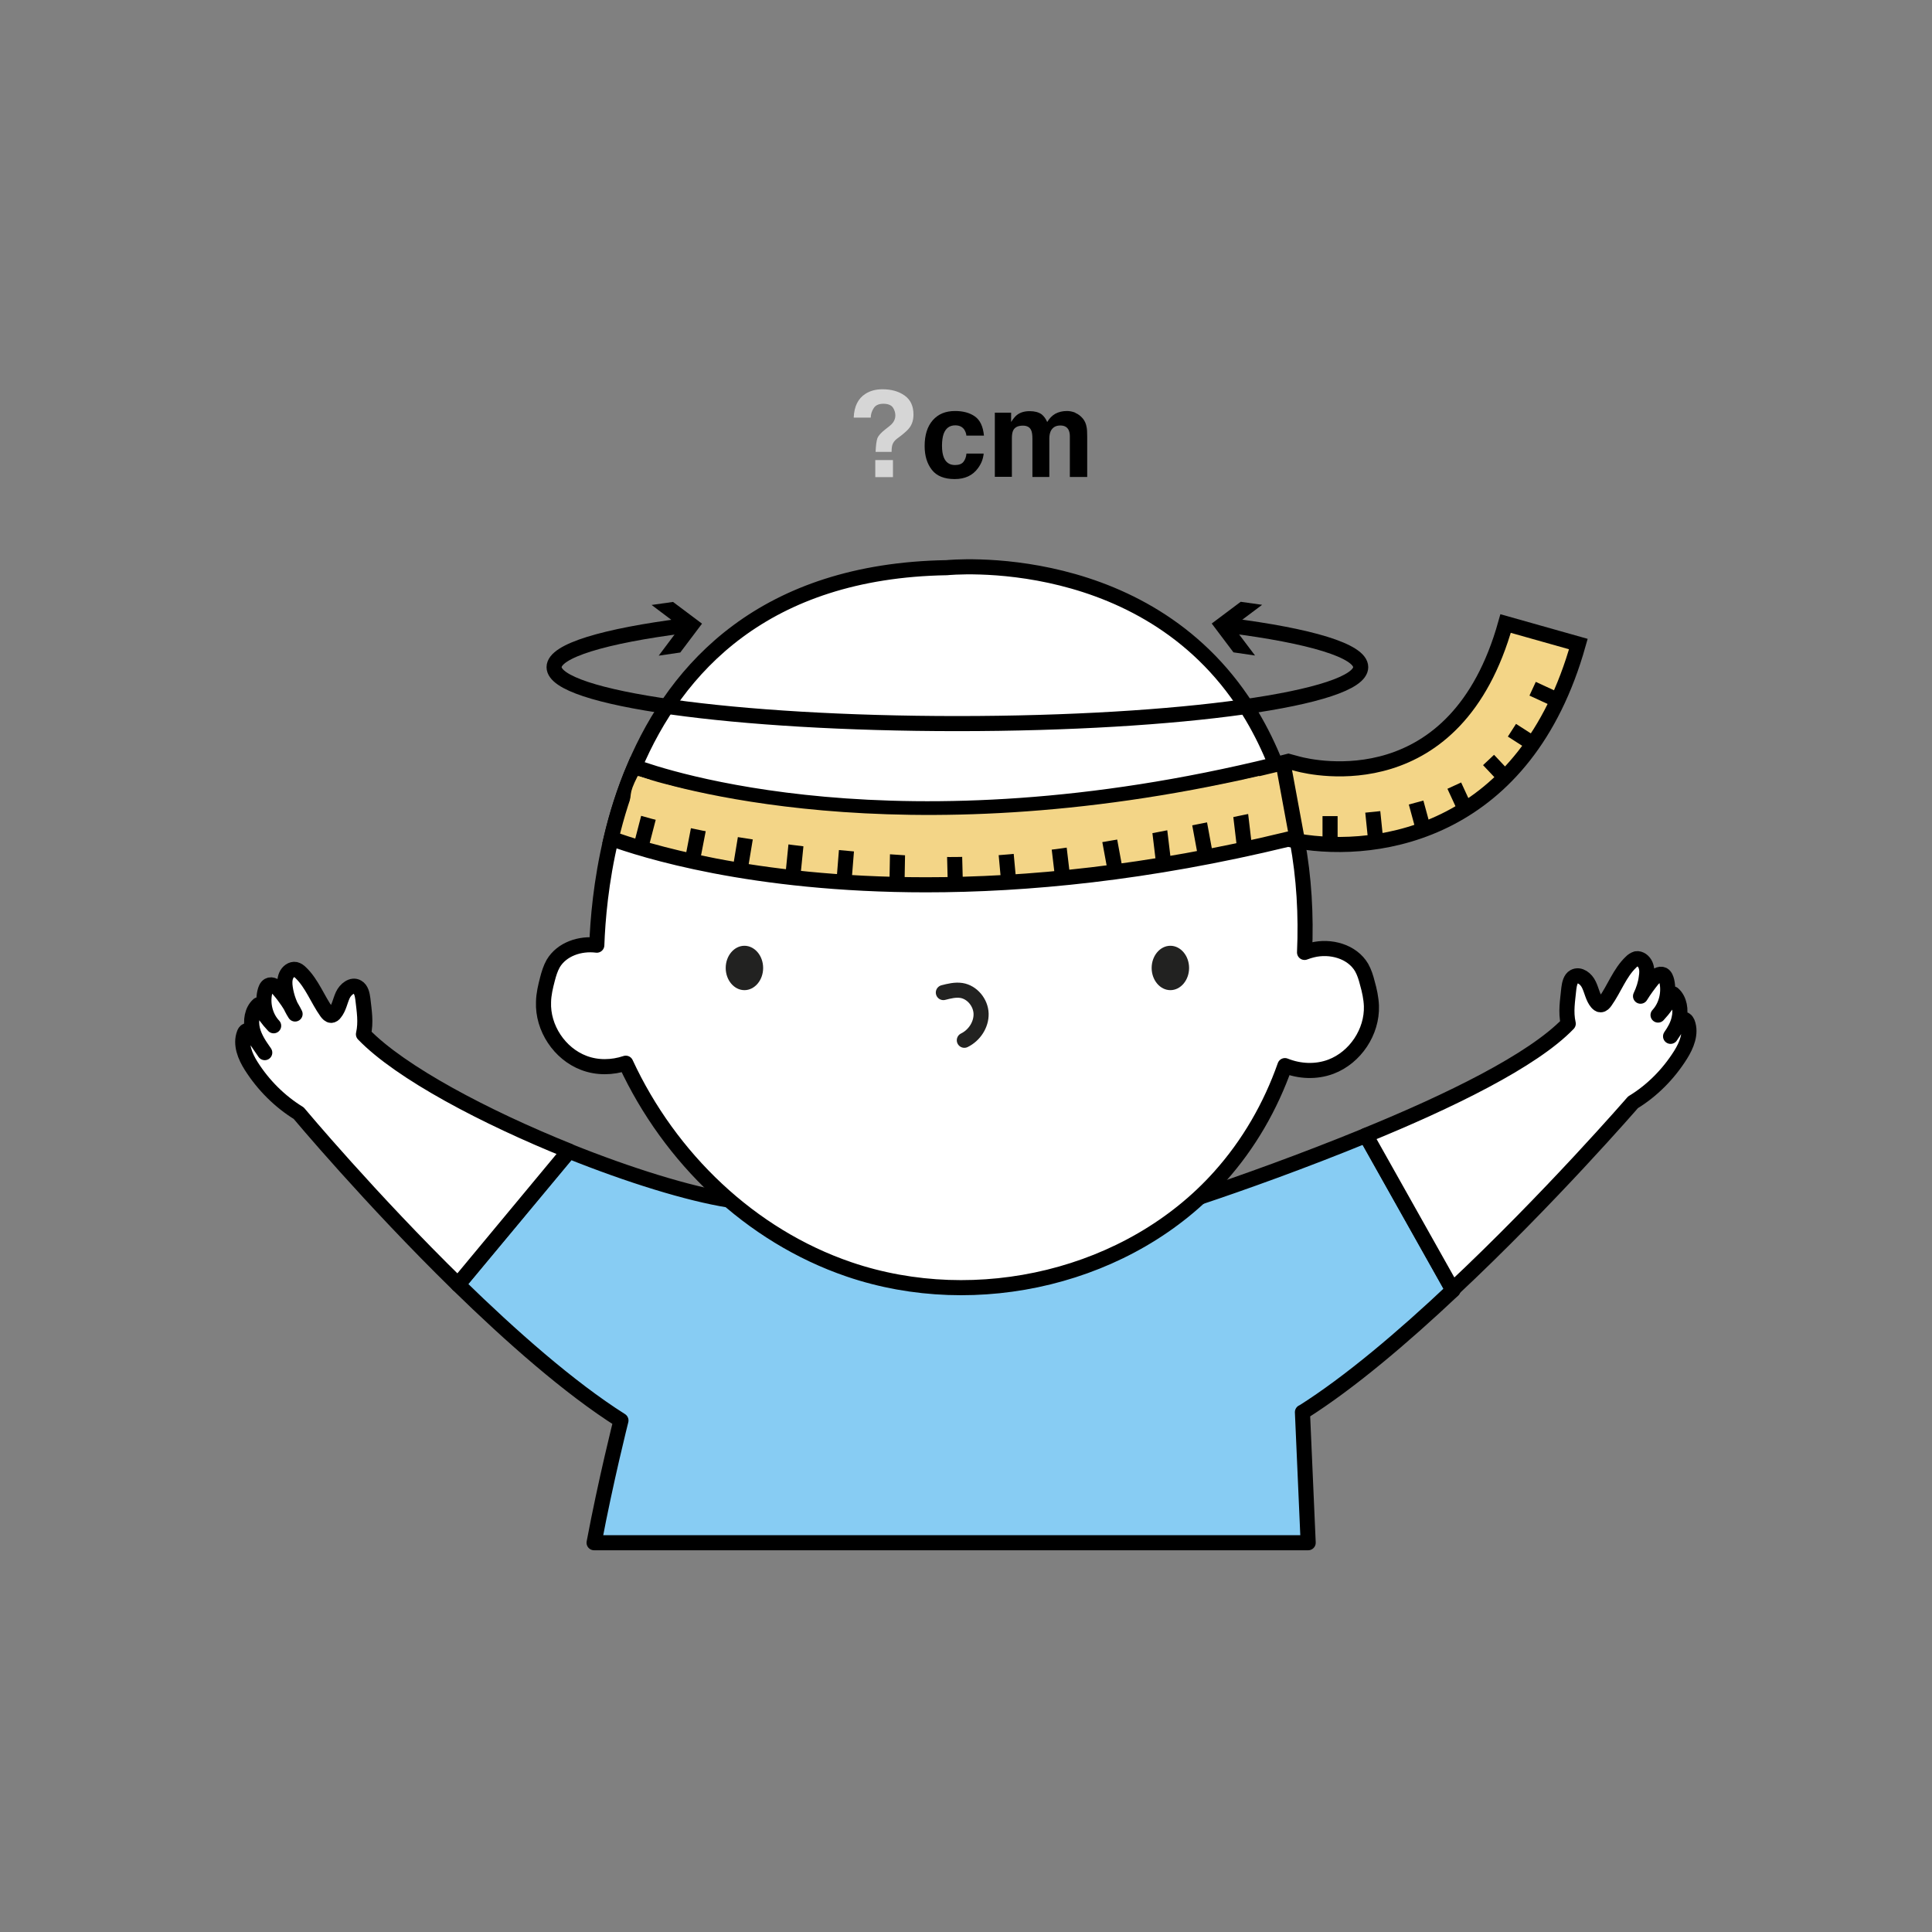 <?xml version="1.0" encoding="UTF-8"?>
<svg id="Calque_1" data-name="Calque 1" xmlns="http://www.w3.org/2000/svg" viewBox="0 0 128 128">
  <rect x="0" y="0" width="128" height="128" fill="#808080" stroke="none"/>
  <defs>
    <style>
      .cls-1 {
        fill: #87ccf3;
      }

      .cls-1, .cls-2, .cls-3, .cls-4 {
        stroke-linecap: round;
        stroke-linejoin: round;
      }

      .cls-1, .cls-2, .cls-5, .cls-6 {
        stroke: #000;
      }

      .cls-2 {
        fill: #fff;
      }

      .cls-3 {
        stroke: #222221;
      }

      .cls-3, .cls-4, .cls-6 {
        fill: none;
      }

      .cls-7, .cls-5 {
        fill: #f3d587;
      }

      .cls-8 {
        fill: #d6d6d6;
      }

      .cls-9 {
        fill: #222221;
      }

      .cls-5, .cls-6 {
        stroke-miterlimit: 10;
      }

      .cls-4 {
        stroke: #fff;
        stroke-width: 8px;
      }
    </style>
  </defs>
  <g>
    <path class="cls-1" d="m86.29,93.56l.38,8.65h-47.31c.77-4.1,1.78-8.1,1.78-8.1-3.43-2.17-7.3-5.59-10.79-9l7.36-8.84c3.98,1.6,7.9,2.81,10.59,3.24.79.12,1.47.18,2.01.15l26.95.38c.54-.18,1.3-.42,2.23-.73,2.73-.91,6.85-2.38,11.02-4.09l5.76,10.25c-3.3,3.11-6.84,6.12-9.96,8.09Z"/>
    <path class="cls-2" d="m90.86,66.64c.06,1.72-1.07,3.42-2.68,4.03-.98.37-2.08.32-3.05-.07-.95,2.7-2.4,5.22-4.31,7.35-5.96,6.67-16.1,9.04-24.57,6.15-6.54-2.23-11.88-7.38-14.79-13.66-.9.3-1.89.32-2.78-.02-1.61-.61-2.74-2.31-2.67-4.04.01-.51.13-1.01.26-1.51.09-.35.2-.71.38-1.03.57-.96,1.78-1.36,2.89-1.22.06-1.67.27-4.22.95-7.07.36-1.53.86-3.15,1.55-4.76,2.77-6.54,8.59-12.98,20.69-13.18,0,0,13.53-1.42,20.22,9.83.61,1.03,1.13,2.1,1.57,3.21.65,1.63,1.12,3.33,1.43,5.07.45,2.42.59,4.92.48,7.38.18-.07.35-.12.51-.16,1.21-.3,2.64.09,3.27,1.16.18.32.29.67.38,1.03.14.49.25,1,.27,1.51Z"/>
    <path class="cls-2" d="m30.35,85.11c-5.81-5.68-10.56-11.36-10.56-11.36-1.25-.77-2.34-1.85-3.15-3.13-.4-.63-.73-1.43-.46-2.14.03-.08.07-.16.15-.19.14-.06.28.08.36.21.28.41.57.83.85,1.24-.33-.47-.67-.96-.81-1.53-.14-.57-.04-1.26.39-1.64.28.51.62.98,1.01,1.39-.54-.57-.77-1.45-.58-2.25.04-.16.1-.34.24-.42.23-.13.5.07.68.28.42.48.79,1.03,1.08,1.61-.33-.51-.56-1.11-.65-1.73-.04-.27-.05-.57.06-.82.11-.25.36-.45.62-.4.13.03.25.12.35.22.74.71,1.11,1.76,1.71,2.6.08.11.18.22.3.22.1,0,.19-.07.25-.16.27-.33.34-.79.52-1.18.18-.39.62-.74.97-.53.25.14.32.48.36.78.09.81.22,1.54.04,2.34,2.45,2.54,8.07,5.5,13.61,7.73l-7.35,8.85Z"/>
    <path class="cls-2" d="m96.25,85.47l-5.76-10.25c5.51-2.25,11.06-4.95,13.41-7.4-.18-.79-.04-1.52.04-2.34.04-.3.11-.64.35-.77.37-.2.8.14.98.53.19.39.26.86.53,1.18.07.08.15.15.24.15.14,0,.23-.11.31-.22.6-.84.96-1.9,1.71-2.61.09-.1.22-.18.35-.22.24-.04.5.15.61.41.11.26.1.54.05.83-.05.42-.19.84-.38,1.24.24-.39.52-.77.81-1.13.19-.2.45-.41.69-.29.14.08.2.26.24.42.18.8-.05,1.68-.58,2.25.39-.42.73-.88,1-1.4.43.38.53,1.07.39,1.64-.09.43-.31.81-.56,1.17.19-.3.39-.58.6-.88.1-.12.23-.27.37-.22.07.04.11.12.15.2.27.71-.07,1.51-.46,2.13-.81,1.29-1.9,2.38-3.15,3.14,0,0-5.55,6.41-11.97,12.42Z"/>
    <path class="cls-9" d="m50.56,64.13c0,.81-.56,1.47-1.24,1.47s-1.24-.66-1.24-1.47.56-1.47,1.24-1.47,1.24.66,1.24,1.47Z"/>
    <path class="cls-9" d="m78.78,64.13c0,.81-.56,1.47-1.24,1.47s-1.24-.66-1.24-1.47.56-1.47,1.24-1.47,1.24.66,1.24,1.47Z"/>
    <path class="cls-3" d="m63.89,68.92c.66-.32,1.13-1.03,1.11-1.76-.02-.73-.59-1.43-1.31-1.54-.4-.06-.8.04-1.19.14"/>
    <path class="cls-5" d="m104.57,42.67c-3.48,12.39-13.06,14.01-18.62,13.05-.22-.04-.42-.08-.62-.12-9.3,2.26-17.34,3.02-23.98,3.02-11.56,0-18.81-2.32-20.86-3.07.36-1.53.86-3.15,1.55-4.76,1.86.69,17.51,6.01,42.48-.14.07-.02.14-.03.21-.05l.63-.16.63.17c1.05.28,10.48,2.41,13.76-9.3l4.82,1.36Z"/>
    <line class="cls-6" x1="43.7" y1="51.33" x2="42.44" y2="56.19"/>
    <line class="cls-6" x1="46.77" y1="52.35" x2="45.82" y2="57.28"/>
    <line class="cls-6" x1="49.85" y1="52.7" x2="49.03" y2="57.65"/>
    <line class="cls-6" x1="52.99" y1="53.44" x2="52.49" y2="58.43"/>
    <line class="cls-6" x1="56.31" y1="53.48" x2="55.91" y2="58.48"/>
    <line class="cls-6" x1="59.51" y1="53.95" x2="59.42" y2="58.97"/>
    <line class="cls-6" x1="63.16" y1="53.41" x2="63.29" y2="58.43"/>
    <line class="cls-6" x1="66.38" y1="53.55" x2="66.84" y2="58.54"/>
    <line class="cls-6" x1="69.83" y1="53.31" x2="70.42" y2="58.29"/>
    <line class="cls-6" x1="73.05" y1="53.14" x2="73.96" y2="58.07"/>
    <line class="cls-6" x1="76.5" y1="52.26" x2="77.1" y2="57.24"/>
    <line class="cls-6" x1="79.02" y1="52.09" x2="79.93" y2="57.03"/>
    <line class="cls-6" x1="81.85" y1="51.06" x2="82.44" y2="56.04"/>
    <line class="cls-6" x1="85.07" y1="50.9" x2="85.98" y2="55.83"/>
    <path class="cls-7" d="m84.54,53.55c-9.3,1.91-16.86,3.54-23.49,3.18-11.72-.65-17.42-2.31-19.47-2.95.36-1.3-.02-1.01.67-2.37,1.86.58,17.14,5.51,41.17,0"/>
    <line class="cls-6" x1="88.12" y1="55.94" x2="88.12" y2="54.07"/>
    <line class="cls-6" x1="91.14" y1="55.64" x2="90.95" y2="53.79"/>
    <line class="cls-6" x1="94.31" y1="54.97" x2="93.82" y2="53.17"/>
    <line class="cls-6" x1="97.13" y1="53.74" x2="96.35" y2="52.05"/>
    <line class="cls-6" x1="99.9" y1="51.71" x2="98.62" y2="50.35"/>
    <line class="cls-6" x1="101.54" y1="49.26" x2="100.17" y2="48.38"/>
    <line class="cls-6" x1="103.23" y1="46.41" x2="101.54" y2="45.63"/>
    <g>
      <path class="cls-6" d="m81.41,41.44c5.37.68,8.74,1.67,8.74,2.76,0,2.06-11.96,3.74-26.72,3.74s-26.72-1.67-26.72-3.74c0-1.09,3.34-2.07,8.66-2.75"/>
      <polygon points="83.15 43.43 81.7 41.51 83.62 40.07 82.2 39.87 80.28 41.31 81.72 43.22 83.15 43.43"/>
      <polygon points="43.64 43.44 45.08 41.52 43.17 40.08 44.59 39.88 46.51 41.32 45.07 43.23 43.64 43.44"/>
    </g>
    <g>
      <path class="cls-8" d="m57.34,26.09c.31-.2.68-.3,1.13-.3.59,0,1.08.14,1.47.42s.58.7.58,1.25c0,.34-.08.62-.25.86-.1.14-.29.32-.57.54l-.28.21c-.15.12-.25.25-.3.41-.03.1-.05.25-.05.46h-1.06c.02-.44.06-.74.12-.91.07-.17.24-.36.52-.58l.28-.22c.09-.07.17-.15.23-.23.1-.14.16-.3.16-.47,0-.2-.06-.38-.17-.54-.12-.16-.33-.24-.63-.24s-.52.1-.64.3c-.13.2-.19.41-.19.62h-1.13c.03-.74.29-1.27.78-1.58Zm.65,4.39h1.17v1.13h-1.17v-1.13Z"/>
      <path d="m64.03,28.87c-.02-.16-.07-.3-.16-.43-.13-.17-.32-.26-.58-.26-.38,0-.63.19-.77.56-.07.2-.11.46-.11.79s.04.56.11.75c.13.35.38.53.75.53.26,0,.45-.07.56-.21.11-.14.18-.32.2-.55h1.14c-.03.34-.15.66-.37.96-.35.49-.87.73-1.55.73s-1.19-.2-1.51-.61c-.32-.41-.48-.93-.48-1.58,0-.73.18-1.3.54-1.71.36-.41.85-.61,1.48-.61.53,0,.97.12,1.31.36.34.24.54.66.6,1.27h-1.14Z"/>
      <path d="m71.25,27.36c.18.07.35.2.5.38.12.15.2.33.24.55.03.14.04.35.04.63v2.68h-1.15v-2.71c0-.16-.03-.29-.08-.4-.1-.2-.28-.3-.55-.3-.31,0-.52.13-.64.38-.06.14-.09.3-.09.49v2.54h-1.12v-2.54c0-.25-.03-.44-.08-.55-.09-.21-.28-.31-.55-.31-.32,0-.53.1-.64.31-.06.12-.09.29-.09.52v2.56h-1.13v-4.25h1.08v.62c.14-.22.27-.38.39-.47.22-.17.5-.25.84-.25.33,0,.59.07.79.21.16.13.28.3.37.51.15-.25.33-.43.54-.55.23-.12.48-.18.77-.18.19,0,.37.04.55.11Z"/>
    </g>
  </g>
  <rect class="cls-4" x="-2337.44" y="-4096.59" width="6467.34" height="6437.3"/>
</svg>